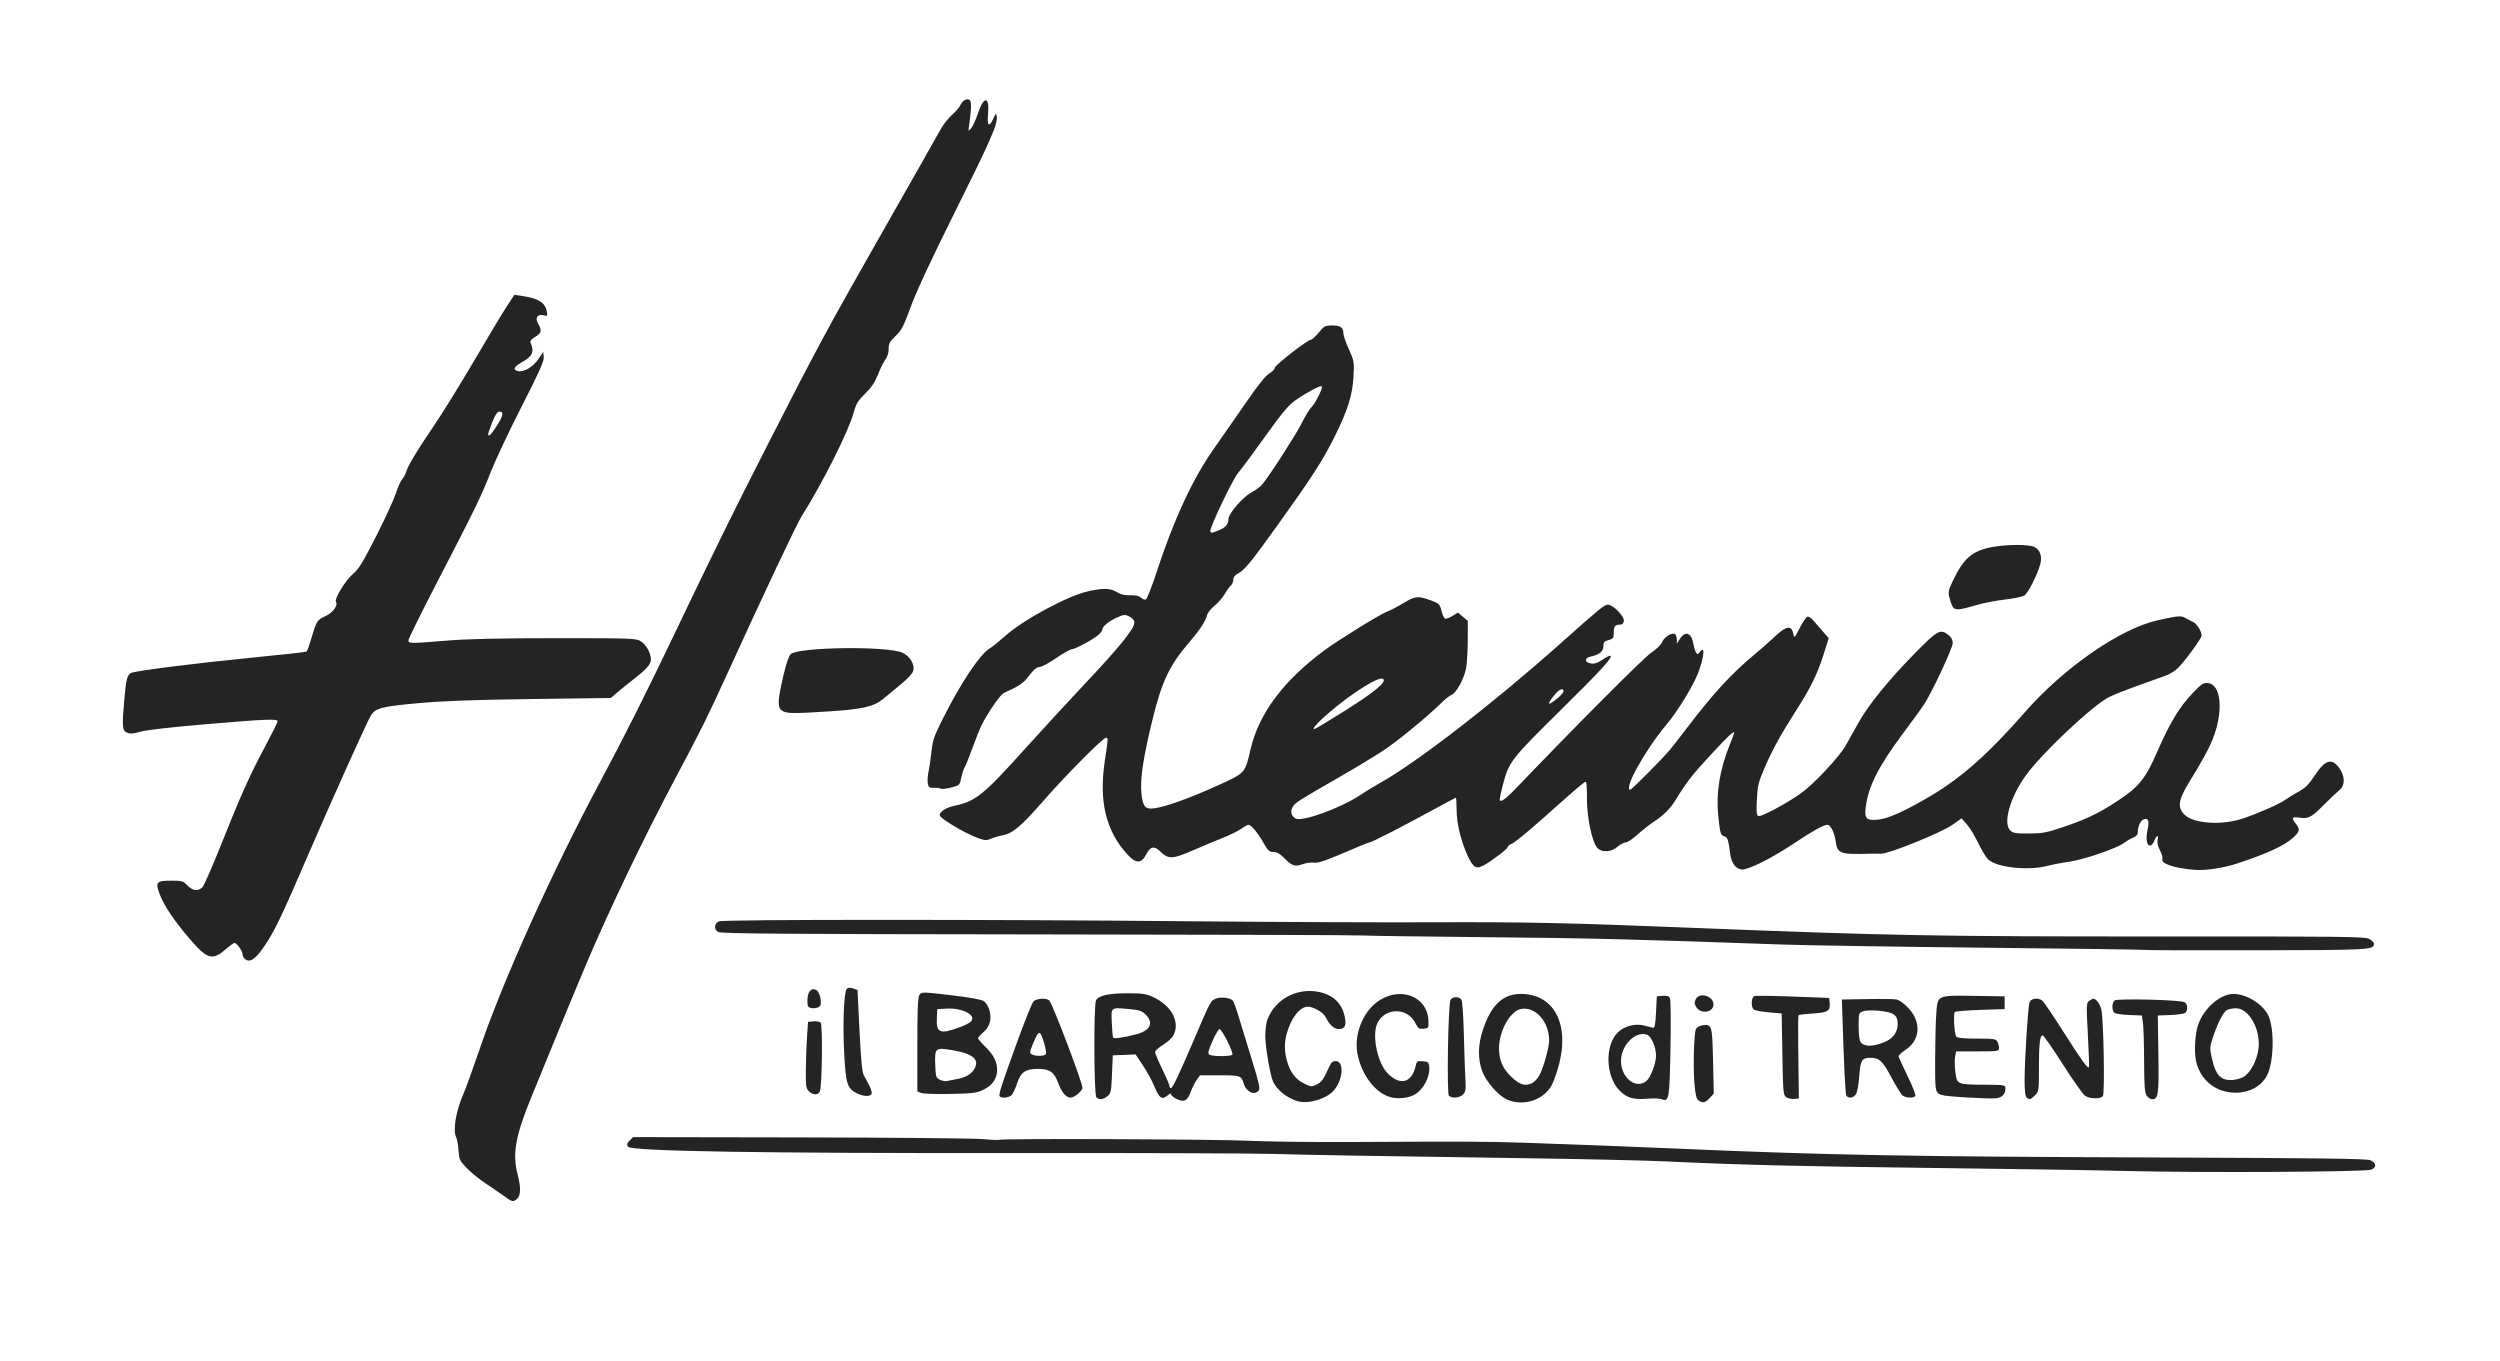 <?xml version="1.0" encoding="UTF-8" standalone="no"?>
<!-- Created with Inkscape (http://www.inkscape.org/) -->

<svg
   xmlns:dc="http://purl.org/dc/elements/1.1/"
   xmlns:cc="http://creativecommons.org/ns#"
   xmlns:rdf="http://www.w3.org/1999/02/22-rdf-syntax-ns#"
   xmlns:svg="http://www.w3.org/2000/svg"
   xmlns="http://www.w3.org/2000/svg"
   xmlns:sodipodi="http://sodipodi.sourceforge.net/DTD/sodipodi-0.dtd"
   xmlns:inkscape="http://www.inkscape.org/namespaces/inkscape"
   id="svg4225"
   version="1.1"
   inkscape:version="0.91 r13725"
   width="1567"
   height="853"
   viewBox="0 0 1567 853"
   sodipodi:docname="h-demia+baraccio.svg">
  <defs
     id="defs4229" />
  <sodipodi:namedview
     pagecolor="#ffffff"
     bordercolor="#666666"
     borderopacity="1"
     objecttolerance="10"
     gridtolerance="10"
     guidetolerance="10"
     inkscape:pageopacity="0"
     inkscape:pageshadow="2"
     inkscape:window-width="1535"
     inkscape:window-height="876"
     id="namedview4227"
     showgrid="false"
     inkscape:zoom="0.62029355"
     inkscape:cx="787.28146"
     inkscape:cy="343.13721"
     inkscape:window-x="65"
     inkscape:window-y="24"
     inkscape:window-maximized="1"
     inkscape:current-layer="svg4225" />
  <path
     style="fill:#252423"
     d="m 315.497,749.388 c -2.748,-1.986 -7.922,-5.535 -11.497,-7.886 -3.575,-2.351 -8.68,-6.522 -11.345,-9.269 -4.559,-4.7 -4.87,-5.361 -5.271,-11.218 -0.234,-3.423 -0.867,-7.047 -1.405,-8.054 -2.264,-4.231 -0.181,-16.784 4.557,-27.461 1.464,-3.3 6.008,-15.852 10.096,-27.893 14.51,-42.731 45.555,-111.55 75.835,-168.107 14.447,-26.984 28.354,-54.616 44.404,-88.223 25.28,-52.936 38.339,-79.487 59.469,-120.917 32.294,-63.317 38.433,-74.692 74.128,-137.36 17.7,-31.075 33.483,-58.91 35.073,-61.855 1.59,-2.945 4.792,-7.029 7.116,-9.075 2.324,-2.046 4.77,-4.914 5.435,-6.375 1.423,-3.124 4.746,-4.522 6.065,-2.552 0.829,1.238 0.562,6.694 -0.774,15.857 -0.507,3.475 -0.497,3.485 1.328,1.416 1.011,-1.146 2.932,-5.358 4.269,-9.36 3.742,-11.204 7.389,-10.823 6.316,0.66 -0.684,7.326 0.729,8.391 3.361,2.534 1.487,-3.308 1.732,-3.485 2.083,-1.497 0.827,4.68 -3.403,14.414 -25.611,58.941 -15.168,30.412 -24.629,50.678 -28.154,60.305 -4.637,12.665 -5.857,15.021 -9.643,18.621 -3.701,3.519 -4.334,4.704 -4.334,8.115 0,2.434 -0.755,4.954 -1.933,6.452 -1.063,1.352 -3.175,5.575 -4.692,9.385 -2.031,5.099 -4.179,8.32 -8.137,12.202 -4.652,4.563 -5.649,6.251 -7.38,12.5 -3.164,11.42 -19.752,44.338 -32.432,64.358 -3.102,4.898 -23.297,47.677 -46.501,98.504 -12.764,27.959 -16.052,34.576 -33.222,66.863 -19.001,35.729 -40.645,80.857 -54.915,114.5 -7.379,17.395 -12.528,29.867 -34.424,83.374 -10.395,25.402 -12.325,36.173 -8.863,49.465 2.045,7.851 1.933,12.959 -0.329,15.006 -2.505,2.267 -2.978,2.161 -8.674,-1.957 z M 1332,733.964 c -17.875,-0.456 -72.1,-1.305 -120.5,-1.888 -84.642,-1.019 -121.271,-1.92 -167.5,-4.118 -11.825,-0.562 -49.85,-1.433 -84.5,-1.936 -110.08,-1.596 -136.407,-2.043 -161.5,-2.744 -13.475,-0.376 -86.15,-0.615 -161.5,-0.532 -160.06,0.178 -241.094,-1.151 -242.878,-3.983 -0.866,-1.374 -0.648,-2.182 1.046,-3.876 l 2.14,-2.14 104.846,0.179 c 57.666,0.098 109.094,0.579 114.285,1.068 5.191,0.489 9.764,0.688 10.162,0.442 1.448,-0.895 136.949,-0.384 156.399,0.59 11,0.551 39.575,0.903 63.5,0.783 75.126,-0.377 85.895,-0.33 110,0.478 29.064,0.974 65.109,2.364 96,3.701 93.156,4.032 143.609,4.964 298.844,5.519 103.97,0.372 132.911,0.745 134.988,1.74 3.739,1.792 3.963,4.481 0.491,5.899 -3.575,1.46 -107.515,2.01 -154.323,0.817 z m -519.006,-43.84 c -6.528,-2.138 -12.226,-6.658 -14.862,-11.791 -1.891,-3.682 -5.129,-22.484 -5.052,-29.333 0.04,-3.575 0.601,-7.933 1.247,-9.684 5.094,-13.816 20.222,-21.206 34.76,-16.979 7.091,2.061 11.709,6.746 13.515,13.709 1.639,6.32 0.621,8.955 -3.463,8.955 -2.957,0 -5.725,-2.492 -8.152,-7.341 C 829.409,634.508 823.42,631 819.617,631 c -3.708,0 -8.004,4.234 -10.866,10.708 -3.593,8.128 -4.27,14.714 -2.303,22.394 1.979,7.725 5.382,12.356 11.134,15.15 4.157,2.02 4.568,2.047 7.777,0.516 2.396,-1.143 4.032,-3.03 5.585,-6.442 3.352,-7.365 3.645,-7.802 5.461,-8.159 6.336,-1.246 5.851,11.64 -0.703,18.666 -4.915,5.269 -16.243,8.407 -22.709,6.29 z m 131.485,-0.995 c -5.484,-2.491 -12.927,-11.04 -15.425,-17.715 -2.869,-7.668 -2.713,-16.599 0.456,-26.038 C 934.722,629.851 942,623 953.282,623 c 21.806,0 31.55,20.768 22.703,48.389 -2.522,7.872 -3.866,10.469 -6.992,13.502 -6.3,6.114 -16.503,7.878 -24.514,4.238 z m 15.848,-10.232 c 1.331,-0.607 3.346,-2.75 4.478,-4.763 2.597,-4.621 6.197,-17.483 6.19,-22.114 -0.019,-11.8 -8.895,-21.519 -17.857,-19.55 -6.714,1.475 -13.506,13.773 -13.547,24.53 -0.029,7.559 2.257,12.807 7.898,18.127 5.225,4.928 8.309,5.834 12.839,3.77 z m 104.289,10.811 c -1.354,-0.99 -1.953,-3.498 -2.568,-10.75 -0.902,-10.639 -0.264,-31.605 1.038,-34.086 0.891,-1.699 5.392,-3.01 7.524,-2.192 2.363,0.907 2.773,3.93 3.168,23.33 l 0.397,19.51 -2.539,2.74 c -2.818,3.041 -4.395,3.367 -7.019,1.448 z M 736.75,688.428 c -1.512,-0.821 -2.75,-1.997 -2.75,-2.615 0,-0.637 -0.792,-0.407 -1.829,0.532 -3.803,3.442 -5.586,2.214 -8.977,-6.181 -1.185,-2.935 -4.236,-8.466 -6.779,-12.292 l -4.624,-6.956 -7.145,0.292 L 697.5,661.5 697,673.342 c -0.462,10.933 -0.681,11.988 -2.861,13.75 -2.705,2.186 -5.206,2.441 -6.939,0.708 -1.526,-1.526 -1.719,-57.962 -0.208,-60.786 1.611,-3.01 7.725,-4.398 19.508,-4.43 9.349,-0.025 11.751,0.312 16,2.244 11.755,5.345 17.365,15.731 13.027,24.118 -0.81,1.566 -3.735,4.24 -6.5,5.941 -2.765,1.701 -5.027,3.742 -5.027,4.534 0,0.792 2.025,5.601 4.5,10.687 2.475,5.085 4.5,9.841 4.5,10.568 0,0.727 0.408,1.323 0.906,1.323 1.111,0 4.998,-8.163 14.762,-31 10.199,-23.854 10.095,-23.659 13.385,-25.022 3.231,-1.338 9.177,-0.62 10.747,1.299 0.551,0.673 2.207,5.274 3.68,10.224 1.473,4.95 5.16,17.002 8.194,26.783 4.443,14.324 5.279,18.068 4.298,19.25 -2.777,3.346 -7.863,0.914 -9.477,-4.533 -1.419,-4.791 -2.048,-5 -15.05,-5 l -12.309,0 -2.089,2.934 c -1.149,1.614 -2.768,4.858 -3.598,7.209 -2.17,6.15 -4.425,7.146 -9.7,4.285 z m 35.713,-27.368 C 773.254,659.779 765.849,645 764.416,645 c -0.63,0 -2.634,3.413 -4.453,7.585 -2.748,6.303 -3.067,7.737 -1.885,8.485 1.889,1.195 13.645,1.188 14.385,-0.009 z M 712,648.353 c 8.938,-2.27 11.375,-7.132 6.179,-12.328 -2.405,-2.405 -3.93,-2.925 -10.346,-3.526 -11.775,-1.103 -11.395,-1.399 -10.97,8.525 0.2,4.662 0.583,8.846 0.853,9.297 0.54,0.905 5.854,0.174 14.284,-1.968 z m 329.5,40.599 c -1.1,-0.457 -5.198,-0.577 -9.107,-0.267 -8.956,0.711 -13.23,-0.655 -17.771,-5.682 -8.295,-9.181 -8.646,-27.827 -0.673,-35.799 4.042,-4.042 11.039,-5.89 16.634,-4.394 2.365,0.633 4.889,1.271 5.609,1.42 0.983,0.202 1.433,-2.217 1.808,-9.731 l 0.5,-10 3.685,-0.306 c 2.764,-0.23 3.902,0.145 4.555,1.5 0.478,0.994 0.62,15.179 0.315,31.522 -0.595,31.864 -0.91,33.666 -5.555,31.736 z m -9.591,-11.325 c 2.683,-2.147 6.071,-11.015 6.081,-15.917 0.011,-5.229 -2.88,-12.07 -5.529,-13.087 -7.197,-2.762 -16.417,6.435 -16.417,16.377 0,10.555 9.253,17.919 15.865,12.628 z m -158.993,10.389 c -9.983,-1.803 -19.497,-13.73 -22.094,-27.696 -2.12,-11.397 3.046,-25.185 11.991,-32.008 13.988,-10.669 32.023,-4.249 32.537,11.583 0.146,4.486 0.067,4.613 -3.05,4.915 -2.852,0.276 -3.423,-0.129 -5.26,-3.729 -4.913,-9.63 -18.59,-9.654 -23.561,-0.042 -3.807,7.362 -0.205,25.237 6.422,31.863 7.929,7.929 15.205,5.771 17.563,-5.21 0.546,-2.543 0.955,-2.779 4.319,-2.5 3.297,0.274 3.755,0.645 4.055,3.29 0.735,6.469 -3.878,14.981 -9.708,17.913 -3.505,1.763 -8.822,2.415 -13.214,1.621 z m 246.648,-0.345 c -1.806,-1.321 -1.966,-3.134 -2.377,-26.926 l -0.441,-25.509 -8.123,-0.707 c -4.468,-0.389 -8.686,-1.172 -9.373,-1.741 -1.792,-1.483 -1.597,-7.719 0.264,-8.433 0.833,-0.32 11.745,-0.193 24.25,0.281 L 1146.5,625.5 l 0.312,2.701 c 0.624,5.41 -0.916,6.462 -10.33,7.049 -4.731,0.295 -8.833,0.768 -9.116,1.051 -0.283,0.283 -0.401,8.318 -0.262,17.857 0.139,9.538 0.285,21.168 0.324,25.843 l 0.072,8.5 -3,0.294 c -1.65,0.162 -3.871,-0.343 -4.936,-1.123 z M 1232,687.85 c -12.696,-0.77 -15.826,-1.263 -17.301,-2.724 -1.615,-1.6 -1.797,-3.79 -1.757,-21.205 0.024,-10.682 0.34,-23.392 0.7,-28.246 0.902,-12.136 0.179,-11.791 23.966,-11.448 L 1256.5,624.5 l 0,4 0,4 -15.17,0.5 c -8.344,0.275 -15.539,0.87 -15.989,1.323 -1.12,1.125 -0.393,13.876 0.879,15.427 0.715,0.872 4.608,1.25 12.868,1.25 10.685,0 11.944,0.189 12.877,1.934 0.569,1.064 1.035,2.864 1.035,4 0,1.985 -0.524,2.066 -13.455,2.066 l -13.455,0 -0.642,3.425 c -0.353,1.884 -0.261,6.252 0.205,9.707 1.036,7.68 0.917,7.63 18.597,7.768 12.623,0.099 12.75,0.123 12.75,2.409 0,3.522 -2.138,5.698 -6.003,6.109 -1.923,0.205 -10.472,-0.051 -18.997,-0.568 z m 38.2,-0.05 c -0.756,-0.756 -1.2,-4.542 -1.2,-10.241 0,-12.95 2.13,-46.649 3.116,-49.309 0.949,-2.558 5.415,-3.111 8.08,-1 0.868,0.688 6.87,9.575 13.339,19.75 11.37,17.885 14.969,22.88 15.809,21.944 0.22,-0.244 -0.08,-9.387 -0.665,-20.317 -1.017,-18.982 -0.98,-19.934 0.82,-21.25 1.036,-0.758 2.162,-1.378 2.502,-1.378 1.984,0 4.325,3.202 5.163,7.059 1.388,6.396 2.186,52.085 0.941,53.918 -1.347,1.984 -8.118,1.905 -11.183,-0.131 -1.332,-0.884 -7.596,-9.751 -13.921,-19.703 -6.325,-9.952 -12.006,-18.106 -12.625,-18.119 -1.779,-0.038 -2.375,5.145 -2.375,20.646 0,13.977 -0.075,14.496 -2.454,16.875 -2.768,2.768 -3.63,2.97 -5.346,1.255 z m 75.357,-1.023 c -1.273,-1.818 -1.57,-5.781 -1.631,-21.75 -0.041,-10.74 -0.378,-21.552 -0.75,-24.027 l -0.676,-4.5 -7.953,-0.296 c -4.374,-0.163 -8.537,-0.78 -9.25,-1.372 -1.72,-1.427 -1.658,-6.288 0.098,-7.745 1.648,-1.368 40.976,-0.396 43.854,1.084 2.048,1.053 2.324,5.109 0.453,6.661 -0.714,0.592 -4.876,1.21 -9.25,1.372 L 1352.5,636.5 l 0.38,24.074 c 0.398,25.256 -0.032,28.426 -3.858,28.426 -1.049,0 -2.609,-1 -3.465,-2.223 z m -718.999,0.316 c -0.72,-1.164 1.328,-7.468 11.398,-35.093 4.511,-12.375 8.911,-23.288 9.778,-24.25 1.848,-2.052 8.506,-2.383 10.039,-0.5 2.389,2.934 21.306,52.926 20.723,54.763 -0.788,2.484 -5.23,5.987 -7.592,5.987 -2.581,0 -5.59,-3.568 -7.522,-8.919 C 660.795,671.916 658.094,670 650.579,670 c -7.935,0 -10.767,1.997 -13.131,9.263 -0.938,2.881 -2.392,6.025 -3.231,6.987 -1.602,1.836 -6.698,2.397 -7.659,0.843 z m 29.077,-26.585 c 0.547,-1.426 -2.227,-11.288 -3.6,-12.801 -0.985,-1.084 -2.303,0.847 -4.798,7.027 -1.86,4.609 -1.93,5.337 -0.582,6.091 2.603,1.457 8.379,1.252 8.981,-0.318 z m 252.557,26.284 c -1.432,-1.432 -0.524,-57.114 0.98,-60.042 1.068,-2.08 5.116,-2.313 6.715,-0.387 0.72,0.867 1.317,8.78 1.642,21.75 0.281,11.213 0.714,23.887 0.962,28.166 0.393,6.769 0.196,8.035 -1.519,9.75 -2.201,2.201 -6.93,2.612 -8.779,0.763 z M 1157.309,686.75 c -0.674,-1.041 -1.506,-18.264 -2.623,-54.25 l -0.186,-6 16,-0.286 c 8.8,-0.157 17.004,-0.038 18.232,0.264 3.461,0.853 9.389,6.579 11.403,11.013 3.664,8.066 1.567,15.553 -5.77,20.602 -2.401,1.652 -4.365,3.396 -4.365,3.877 0,0.481 2.525,6.046 5.612,12.367 3.086,6.321 5.31,11.981 4.941,12.578 -0.917,1.483 -5.783,1.369 -7.909,-0.186 -0.956,-0.699 -4.118,-5.762 -7.025,-11.25 -5.51,-10.4 -7.663,-12.437 -13.177,-12.464 -5.379,-0.026 -6.348,1.553 -7.045,11.485 -0.347,4.95 -1.264,10.012 -2.037,11.25 -1.532,2.453 -4.764,2.987 -6.05,1 z m 24.357,-33.78 c 5.112,-2.189 7.789,-6.054 7.789,-11.248 0,-5.521 -2.559,-7.309 -11.683,-8.164 -4.391,-0.411 -8.397,-0.27 -10.039,0.354 -2.675,1.017 -2.732,1.214 -2.732,9.372 0,5.143 0.478,8.949 1.25,9.94 2.367,3.043 7.927,2.951 15.416,-0.254 z m -644.632,32.278 c -5.925,-2.989 -6.851,-5.848 -7.864,-24.276 -1.037,-18.868 -0.244,-39.298 1.596,-41.139 0.873,-0.873 2.012,-0.946 3.978,-0.255 l 2.755,0.968 1.229,25.331 c 0.866,17.856 1.645,26.112 2.639,27.977 0.776,1.455 2.332,4.372 3.457,6.482 1.126,2.11 1.802,4.472 1.504,5.25 -0.742,1.933 -5.109,1.775 -9.295,-0.337 z M 507,684 c -1.787,-1.787 -1.989,-3.251 -1.894,-13.75 0.058,-6.463 0.396,-15.8 0.75,-20.75 l 0.644,-9 3.377,-0.323 c 1.857,-0.178 3.882,0.183 4.5,0.801 1.374,1.376 0.906,40.597 -0.517,43.272 -1.24,2.332 -4.394,2.217 -6.861,-0.25 z m 70.25,1.034 -2.25,-0.97 0,-29.341 c 0,-23.193 0.286,-29.732 1.363,-31.205 1.328,-1.817 1.829,-1.81 19.601,0.26 11.583,1.349 19.098,2.688 20.596,3.669 1.297,0.85 2.885,3.303 3.529,5.453 1.7,5.673 0.478,10.396 -3.619,13.994 -1.908,1.675 -3.469,3.416 -3.469,3.868 0,0.452 2.012,2.797 4.472,5.211 5.357,5.258 7.53,9.496 7.525,14.679 -0.005,5.404 -2.963,9.67 -8.594,12.396 -4.29,2.077 -6.478,2.354 -20.848,2.639 -8.948,0.177 -17.051,-0.111 -18.305,-0.651 z m 22.25,-8.6 c 5.432,-0.953 8.871,-2.826 10.913,-5.943 3.974,-6.065 -0.097,-9.92 -12.793,-12.111 -11.46,-1.978 -11.791,-1.716 -11.409,8.996 0.266,7.461 0.477,8.167 2.788,9.355 1.375,0.707 3.4,1.087 4.5,0.845 1.1,-0.243 3.8,-0.757 6,-1.143 z m 2.251,-32.628 c 2.888,-1.073 5.924,-2.624 6.748,-3.448 3.878,-3.878 -4.97,-8.682 -15.04,-8.165 L 587.5,632.5 l -0.296,5.632 c -0.494,9.395 1.957,10.351 14.547,5.674 z M 1394.5,684.065 c -8.837,-2.151 -15.691,-9.201 -17.904,-18.414 -1.462,-6.089 -0.768,-18.116 1.376,-23.847 3.837,-10.255 13.828,-18.803 21.977,-18.803 7.969,0 17.971,6.079 21.623,13.141 4.145,8.016 3.817,29.254 -0.586,37.884 -4.423,8.67 -15.254,12.775 -26.487,10.04 z m 11.516,-8.922 c 4.489,-2.392 8.878,-10.714 9.663,-18.32 C 1416.903,644.957 1409.549,632 1401.589,632 c -2.046,0 -4.592,0.466 -5.656,1.036 -2.336,1.25 -5.878,8.103 -8.834,17.09 -2.127,6.469 -2.14,6.8 -0.513,13.953 2.147,9.441 5.272,12.921 11.602,12.921 2.388,0 5.91,-0.836 7.827,-1.857 z m -342.634,-43.684 c -1.333,-2.035 -1.442,-3.031 -0.544,-5 2.202,-4.833 11.163,-2.288 11.163,3.17 0,4.915 -7.725,6.246 -10.619,1.83 z m -556.979,-0.854 c -0.294,-0.767 -0.393,-3.084 -0.219,-5.149 0.37,-4.39 2.844,-6.56 5.541,-4.858 2.239,1.412 3.7,8.186 2.165,10.035 -1.481,1.785 -6.8,1.765 -7.488,-0.028 z M 153.2,600.8 c -0.66,-0.66 -1.2,-1.949 -1.2,-2.865 0,-1.861 -3.667,-6.935 -5.012,-6.935 -0.477,0 -2.878,1.741 -5.337,3.869 -8.543,7.394 -11.617,6.535 -22.726,-6.352 C 109.317,577.371 102.732,567.572 100.071,560.459 97.241,552.898 98.023,552 107.435,552 c 6.684,0 7.393,0.211 10.065,3 3.269,3.412 6.66,3.84 9.325,1.175 1.004,-1.004 6.024,-12.366 11.156,-25.25 12.803,-32.142 18.504,-44.902 27.937,-62.531 4.446,-8.308 8.083,-15.621 8.083,-16.25 0,-1.703 -6.599,-1.439 -45,1.798 -21.017,1.771 -36.941,3.587 -40.745,4.646 -4.937,1.374 -6.77,1.499 -8.75,0.596 -2.944,-1.341 -3.104,-3.718 -1.484,-22.023 1.06,-11.971 1.886,-14.691 4.728,-15.563 4.706,-1.444 40.487,-5.933 72.653,-9.116 19.746,-1.954 36.24,-3.761 36.652,-4.016 0.413,-0.255 1.715,-3.727 2.894,-7.715 3.453,-11.681 3.717,-12.109 8.953,-14.511 4.833,-2.217 8.128,-6.767 6.642,-9.171 -1.096,-1.773 6.275,-13.678 10.742,-17.349 3.445,-2.831 6.069,-7.1 14.353,-23.342 5.575,-10.933 11.145,-23.028 12.376,-26.878 1.231,-3.85 3.03,-7.9 3.998,-9 0.967,-1.1 2.086,-3.125 2.486,-4.5 1.215,-4.18 6.348,-12.763 17.043,-28.5 5.607,-8.25 17.044,-26.7 25.415,-41 8.371,-14.3 17.52,-29.536 20.33,-33.859 l 5.109,-7.859 4.052,0.587 c 10.77,1.56 15.162,4.142 16.204,9.528 0.629,3.249 0.547,3.369 -1.883,2.76 -3.91,-0.981 -5.613,1.644 -3.446,5.313 2.468,4.177 2.082,5.859 -1.879,8.196 -2.57,1.516 -3.366,2.547 -2.871,3.716 2.454,5.796 1.24,8.41 -5.724,12.323 -4.718,2.652 -5.559,4.579 -2.349,5.384 3.722,0.934 9.571,-2.483 12.988,-7.589 l 3.012,-4.5 0.315,3.27 c 0.249,2.583 -2.658,9.091 -13.844,31 -7.788,15.252 -16.545,33.832 -19.461,41.29 -5.939,15.189 -9.329,22.146 -34.12,70.023 C 263.825,384.554 256,400.417 256,401.333 c 0,2.082 1.184,2.091 24.5,0.174 12.705,-1.045 32.708,-1.483 68,-1.49 47.169,-0.009 50.174,0.097 53.08,1.869 3.432,2.093 6.42,7.499 6.42,11.615 0,2.94 -2.913,6.133 -12.056,13.216 -2.994,2.32 -7.173,5.695 -9.285,7.5 l -3.841,3.282 -49.659,0.662 c -36.629,0.488 -55.309,1.173 -71.192,2.612 -22.489,2.037 -26.516,3.064 -29.397,7.497 -2.148,3.305 -24.998,54.046 -39.283,87.229 -16.043,37.27 -20.829,47.353 -26.699,56.262 -6.325,9.598 -10.207,12.219 -13.388,9.038 z M 311.25,267.161 C 315.426,260.679 315.969,258 313.106,258 c -1.397,0 -2.577,1.706 -4.5,6.511 -1.433,3.581 -2.606,6.956 -2.606,7.5 0,2.23 1.703,0.657 5.25,-4.849 z M 1345,595.421 c -0.825,-0.204 -46.5,-0.836 -101.5,-1.404 -55,-0.569 -112.15,-1.47 -127,-2.003 -91.024,-3.265 -120.178,-3.99 -184,-4.576 -39.05,-0.358 -74.6,-0.852 -79,-1.098 -4.4,-0.246 -96.425,-0.543 -204.5,-0.661 -159.032,-0.174 -196.941,-0.463 -198.811,-1.514 -2.828,-1.59 -2.613,-5.156 0.402,-6.652 2.537,-1.259 168.781,-1.277 299.409,-0.032 48.675,0.464 115.5,0.736 148.5,0.605 57.917,-0.23 83.979,0.322 161,3.413 123.233,4.945 155.012,5.537 293.702,5.466 115.29,-0.059 129.02,0.099 131.75,1.511 1.676,0.867 3.048,2.224 3.048,3.015 0,3.886 -2.071,4.004 -73,4.155 -37.675,0.08 -69.175,-0.021 -70,-0.225 z m 31,-50.183 c -13.006,-0.975 -21.739,-3.869 -20.603,-6.829 0.304,-0.793 -0.383,-3.239 -1.528,-5.435 -1.34,-2.571 -1.859,-4.879 -1.456,-6.483 0.879,-3.502 -0.741,-3.11 -2.107,0.51 -0.623,1.65 -1.798,3 -2.611,3 -2.184,0 -2.849,-4.184 -1.595,-10.033 1.194,-5.565 0.433,-7.493 -2.51,-6.364 -1.954,0.75 -3.591,4.334 -3.591,7.864 0,1.614 -0.851,2.681 -2.75,3.448 -1.512,0.611 -4.206,2.181 -5.986,3.489 -4.661,3.425 -25.333,10.503 -34.196,11.708 -4.162,0.566 -10.493,1.779 -14.068,2.696 -11.984,3.072 -31.476,0.904 -36.812,-4.095 -1.299,-1.217 -4.086,-5.813 -6.192,-10.213 -2.106,-4.4 -5.33,-9.704 -7.163,-11.786 l -3.333,-3.786 -5.5,3.924 c -7.043,5.025 -40.098,18.433 -45,18.254 -1.925,-0.071 -4.85,-0.085 -6.5,-0.033 -19.083,0.608 -20.805,0.015 -21.837,-7.517 C 1149.888,521.907 1147.458,517 1145.435,517 c -2.425,0 -9.089,3.717 -21.669,12.084 C 1110.487,537.918 1096.374,545 1092.053,545 c -3.851,0 -6.775,-3.795 -7.567,-9.82 -1.154,-8.779 -1.684,-10.418 -3.523,-10.9 -2.422,-0.633 -2.844,-1.974 -3.933,-12.494 -1.495,-14.449 0.797,-29.029 6.995,-44.51 1.636,-4.085 2.974,-7.619 2.974,-7.852 0,-1.717 -3.32,1.378 -14.83,13.826 -11.706,12.659 -15.058,16.968 -21.897,28.148 -3.245,5.304 -7.303,9.428 -12.998,13.208 -3.101,2.058 -8.036,5.914 -10.967,8.568 -2.931,2.654 -6.19,4.826 -7.242,4.826 -1.052,0 -3.371,1.227 -5.154,2.727 -4.225,3.555 -10.27,3.784 -12.938,0.489 -3.233,-3.993 -6.385,-19.54 -6.277,-30.966 0.053,-5.638 -0.27,-10.25 -0.719,-10.25 -0.956,0 -4.998,3.453 -26.898,22.973 -8.93,7.96 -17.552,15.026 -19.159,15.702 C 946.315,529.351 945,530.361 945,530.92 c 0,1.072 -8.638,7.754 -14.48,11.201 -5.096,3.007 -7.164,1.853 -10.693,-5.965 C 915.57,526.725 913,515.878 913,507.34 913,503.303 912.79,500 912.534,500 c -0.256,0 -7.119,3.655 -15.25,8.122 C 880.564,517.308 859.723,528 858.539,528 c -0.434,0 -3.32,1.086 -6.414,2.414 -21.149,9.075 -25.73,10.725 -28.596,10.302 -1.666,-0.246 -4.792,0.174 -6.946,0.933 -4.923,1.734 -6.706,1.158 -11.546,-3.729 C 802.249,535.103 800.317,534 798.174,534 c -2.559,0 -3.408,-0.753 -5.973,-5.298 C 788.566,522.262 784.252,517 782.605,517 c -0.669,0 -2.696,1.091 -4.504,2.425 -1.808,1.334 -6.958,3.885 -11.444,5.67 -4.487,1.785 -13.262,5.448 -19.501,8.14 -12.596,5.435 -14.743,5.451 -20.279,0.147 -3.51,-3.363 -5.908,-2.757 -8.436,2.131 -3.026,5.85 -6.332,5.938 -11.538,0.308 -13.753,-14.875 -18.268,-33.479 -14.367,-59.193 2.101,-13.846 2.102,-13.864 0.897,-14.293 -1.506,-0.536 -25.367,23.485 -40.154,40.424 -13.283,15.217 -18.563,19.641 -24.843,20.817 -2.165,0.405 -5.432,1.362 -7.26,2.125 -2.978,1.243 -3.896,1.173 -8.833,-0.674 C 604.039,521.92 589,512.853 589,510.953 c 0,-2.173 4.159,-4.845 9.161,-5.884 13.335,-2.771 18.235,-6.715 44.187,-35.569 9.894,-11 27.026,-29.604 38.071,-41.341 C 701.912,405.317 711,394.087 711,390.369 c 0,-1.567 -0.978,-2.823 -3.022,-3.88 -2.812,-1.454 -3.349,-1.418 -7.738,0.523 C 695.175,389.253 691,392.636 691,394.5 c 0,0.633 -1.012,2.087 -2.25,3.231 C 685.785,400.471 673.779,407 671.706,407 c -0.896,0 -5.263,2.475 -9.706,5.5 -4.442,3.025 -8.96,5.5 -10.039,5.5 -2.147,0 -4.096,1.687 -8.268,7.158 -2.398,3.144 -6.047,5.464 -14.462,9.194 -2.214,0.981 -9.952,12.148 -13.963,20.148 -1.103,2.2 -3.709,8.725 -5.793,14.5 -2.083,5.775 -4.213,11.051 -4.734,11.725 -0.521,0.674 -1.463,3.548 -2.094,6.386 -1.147,5.158 -1.15,5.162 -6.489,6.527 -2.938,0.752 -5.821,1.07 -6.407,0.708 -0.586,-0.362 -2.538,-0.604 -4.337,-0.536 -2.789,0.105 -3.358,-0.277 -3.863,-2.594 -0.326,-1.494 -0.113,-4.967 0.473,-7.717 0.586,-2.75 1.43,-8.504 1.875,-12.787 0.696,-6.7 1.67,-9.497 6.971,-20.036 11.465,-22.792 23.293,-40.554 29.426,-44.188 1.539,-0.912 5.814,-4.356 9.5,-7.653 11.755,-10.514 39.881,-25.633 52.703,-28.329 9.563,-2.011 13.393,-1.87 17.5,0.642 2.481,1.517 4.925,2.092 8.395,1.973 3.329,-0.114 5.477,0.358 6.713,1.477 1,0.905 2.397,1.421 3.105,1.148 0.708,-0.273 3.668,-7.763 6.577,-16.644 11.029,-33.664 22.648,-58.768 35.933,-77.638 5.407,-7.68 14.694,-21.029 20.638,-29.665 7.186,-10.44 11.951,-16.376 14.223,-17.716 C 797.463,232.975 799,231.406 799,230.598 799,228.991 819.529,213 821.592,213 c 0.701,0 2.933,-2.025 4.961,-4.5 3.414,-4.167 4.034,-4.5 8.367,-4.5 5.24,0 7.08,1.254 7.08,4.824 0,1.333 1.553,5.863 3.45,10.066 3.349,7.417 3.434,7.921 2.913,17.126 -0.672,11.868 -3.454,20.734 -11.814,37.652 -7.306,14.785 -14.03,25.211 -36.007,55.832 -16.824,23.44 -20.439,27.831 -24.793,30.111 -1.812,0.949 -2.75,2.242 -2.75,3.792 0,1.294 -0.655,2.895 -1.455,3.559 -0.8,0.664 -2.553,3.082 -3.896,5.372 -1.343,2.291 -4.234,5.605 -6.424,7.365 -2.191,1.76 -4.29,4.46 -4.665,6 -0.892,3.663 -4.654,9.379 -11.055,16.8 -12.373,14.343 -17.155,24.336 -23.032,48.14 -5.806,23.513 -7.975,37.882 -7.037,46.619 0.908,8.458 2.392,10.173 8.121,9.388 7.171,-0.983 22.276,-6.399 38.943,-13.964 18.311,-8.311 17.766,-7.72 21.381,-23.183 5.235,-22.394 20.886,-43.253 46.622,-62.133 9.301,-6.823 35.176,-22.759 39.172,-24.125 1.746,-0.597 6.246,-2.949 10,-5.226 7.217,-4.378 9.092,-4.609 16.325,-2.008 6.035,2.17 6.474,2.578 7.57,7.028 0.589,2.389 1.6,4.521 2.248,4.737 0.648,0.216 2.709,-0.553 4.58,-1.71 l 3.402,-2.102 3.1,2.609 3.1,2.609 -0.006,11.661 c -0.003,6.414 -0.441,14.319 -0.973,17.568 -1.066,6.512 -6.309,16.232 -9.261,17.169 -1,0.317 -3.729,2.455 -6.064,4.75 -9.128,8.971 -27.651,24.19 -36.696,30.15 -5.225,3.443 -17.375,10.787 -27,16.32 -26.108,15.009 -27.923,16.157 -29.612,18.734 -1.835,2.8 -1.097,6.02 1.726,7.531 4.121,2.206 28.382,-6.629 40.507,-14.75 3.233,-2.165 8.578,-5.434 11.878,-7.263 23.136,-12.824 71.266,-49.991 113.55,-87.686 C 1002.516,381.552 1005.638,379 1007.844,379 c 3.186,0 10.388,7.335 9.986,10.171 -0.229,1.62 -0.999,2.338 -2.527,2.359 -3.05,0.042 -3.803,1.079 -3.803,5.232 0,3.211 -0.345,3.682 -3.25,4.444 -2.739,0.718 -3.25,1.315 -3.25,3.8 0,3.306 -2.478,5.376 -7.75,6.476 -3.422,0.713 -4.347,2.884 -1.668,3.912 2.887,1.108 5.101,0.633 8.823,-1.893 2.026,-1.375 4.125,-2.5 4.665,-2.5 2.843,0 -4.623,8.258 -30.772,34.038 -31.392,30.948 -32.545,32.443 -36.36,47.134 -1.047,4.031 -1.911,7.891 -1.92,8.578 -0.039,2.858 3.08,0.786 10.54,-7 38.35,-40.03 79.817,-81.601 84.417,-84.629 3.31,-2.179 6.09,-4.914 6.932,-6.823 1.425,-3.227 6.091,-6.036 8.034,-4.836 0.583,0.36 1.072,1.866 1.087,3.346 l 0.027,2.691 1.71,-2.758 c 3.545,-5.718 7.457,-4.317 8.714,3.12 0.342,2.023 1.058,4.344 1.591,5.158 0.833,1.27 1.176,1.21 2.423,-0.424 4.25,-5.566 1.866,7.761 -3.195,17.861 -4.929,9.838 -12.214,21.141 -18.281,28.364 C 1031.192,470.089 1017.444,495 1021.841,495 c 0.909,0 20.057,-19.269 24.843,-25 1.608,-1.925 6.691,-8.45 11.297,-14.5 15.964,-20.97 27.741,-33.722 42.019,-45.5 3.575,-2.949 8.975,-7.708 12,-10.576 7.936,-7.525 11.182,-7.903 12.202,-1.424 0.336,2.135 0.89,1.519 3.796,-4.22 1.871,-3.696 4.027,-6.959 4.79,-7.252 0.786,-0.302 2.543,0.836 4.05,2.624 1.464,1.736 4.183,4.894 6.041,7.017 l 3.379,3.86 -3.244,10.236 c -3.888,12.267 -8.02,20.71 -17.003,34.736 -9.691,15.131 -15.276,25.296 -20.099,36.581 -3.771,8.823 -4.291,10.993 -4.709,19.649 -0.38,7.866 -0.193,9.836 0.973,10.284 1.677,0.643 17.544,-7.823 26.449,-14.112 8.055,-5.689 24.13,-22.809 28.276,-30.113 1.807,-3.184 5.353,-9.524 7.88,-14.089 6.173,-11.153 18.849,-26.801 35.207,-43.461 14.608,-14.878 16.194,-15.743 21.376,-11.667 1.76,1.384 2.635,3.032 2.635,4.961 0,3.171 -13.386,31.709 -18.263,38.935 -1.682,2.492 -7.427,10.381 -12.767,17.531 -15.579,20.859 -22.029,33.641 -23.563,46.696 -0.834,7.095 0.502,8.3 8.308,7.494 6.039,-0.623 17.236,-5.764 33.057,-15.176 18.962,-11.281 36.147,-26.602 58.46,-52.12 24.308,-27.799 59.612,-52.279 83,-57.552 13.052,-2.943 14.944,-3.093 17.768,-1.414 1.375,0.818 3.491,1.936 4.702,2.486 2.268,1.03 5.298,5.862 5.298,8.45 0,1.716 -10.216,15.721 -14.808,20.3 -1.745,1.74 -5.09,3.865 -7.432,4.722 -2.343,0.857 -10.109,3.643 -17.259,6.191 -7.15,2.548 -15.357,5.781 -18.238,7.185 -10.263,5 -42.583,35.423 -52.711,49.616 -9.773,13.696 -14.24,29.879 -9.445,34.218 1.777,1.608 3.609,1.894 11.75,1.837 8.559,-0.06 11.01,-0.53 21.777,-4.176 13.993,-4.739 21.649,-8.4 32.867,-15.717 14.469,-9.438 18.134,-14.019 26.409,-33.008 7.127,-16.356 13.373,-26.616 21.176,-34.787 5.894,-6.172 6.934,-6.861 9.909,-6.57 8.422,0.825 9.789,18.18 2.796,35.493 -2.455,6.077 -5.895,12.326 -15.05,27.332 -6.527,10.699 -7.037,15.559 -2.096,19.974 6.052,5.407 23.424,6.389 36.269,2.05 9.549,-3.226 22.939,-9.116 26.337,-11.586 1.787,-1.298 5.274,-3.455 7.749,-4.791 5.069,-2.738 6.976,-4.63 11.409,-11.321 6.153,-9.287 10.498,-10.3 15.103,-3.523 3.493,5.14 3.391,10.63 -0.25,13.522 -1.506,1.196 -5.668,5.14 -9.25,8.766 -8.181,8.28 -10.036,9.282 -15.627,8.444 -4.897,-0.734 -5.348,-0.028 -2.386,3.738 2.812,3.575 2.527,5.022 -1.75,8.861 -5.53,4.965 -15.947,9.781 -34.528,15.963 -8.705,2.897 -19.99,4.645 -26.722,4.141 z M 843.092,445.43 c 18.22,-11.452 25.925,-17.814 23.957,-19.782 -1.401,-1.401 -7.555,1.591 -18.19,8.842 C 836.016,443.248 820.727,457 823.834,457 c 0.468,0 9.134,-5.206 19.258,-11.57 z m 132.967,-7.598 c 2.168,-1.742 3.941,-3.767 3.941,-4.5 0,-2.545 -2.849,-1.311 -5.916,2.561 -4.824,6.09 -4.089,6.812 1.975,1.939 z M 764.009,332.38 C 768.178,330.712 770,328.54 770,325.241 c 0,-3.277 8.782,-13.478 14.112,-16.393 2.726,-1.491 5.829,-3.753 6.897,-5.029 4.742,-5.664 21.144,-31.072 24.863,-38.515 2.253,-4.508 5.047,-9.083 6.21,-10.166 2.41,-2.245 7.257,-12.131 6.379,-13.009 -0.787,-0.787 -9.713,3.975 -16.55,8.831 -4.442,3.155 -8.338,7.819 -19,22.745 -7.377,10.327 -14.879,20.415 -16.672,22.418 -3.394,3.791 -18.532,35.596 -17.635,37.048 0.675,1.093 0.708,1.088 5.403,-0.791 z M 490.223,445.443 c -2.996,-2.099 -2.879,-5.98 0.644,-21.269 1.821,-7.901 3.521,-12.981 4.737,-14.152 4.652,-4.48 60.91,-5.195 70.054,-0.891 4.817,2.268 7.782,7.27 6.749,11.385 -0.385,1.536 -3.48,4.916 -7.586,8.288 -3.814,3.132 -8.925,7.344 -11.357,9.36 -5.764,4.777 -13.081,6.43 -34.464,7.782 -22.257,1.408 -26.146,1.34 -28.777,-0.504 z M 1224.22,380.75 c -0.564,-0.688 -1.545,-3.197 -2.181,-5.576 -1.067,-3.992 -0.923,-4.824 1.868,-10.788 6.699,-14.316 12.249,-19.161 24.593,-21.469 9.527,-1.782 23.467,-1.794 26.789,-0.024 3.483,1.856 4.86,5.983 3.562,10.682 -1.92,6.954 -7.661,18.253 -10.005,19.694 -1.29,0.793 -6.846,1.942 -12.346,2.555 -5.5,0.613 -13.792,2.253 -18.426,3.645 -9.439,2.836 -12.358,3.106 -13.854,1.281 z"
     id="path4253"
     inkscape:connector-curvature="0" />
</svg>
